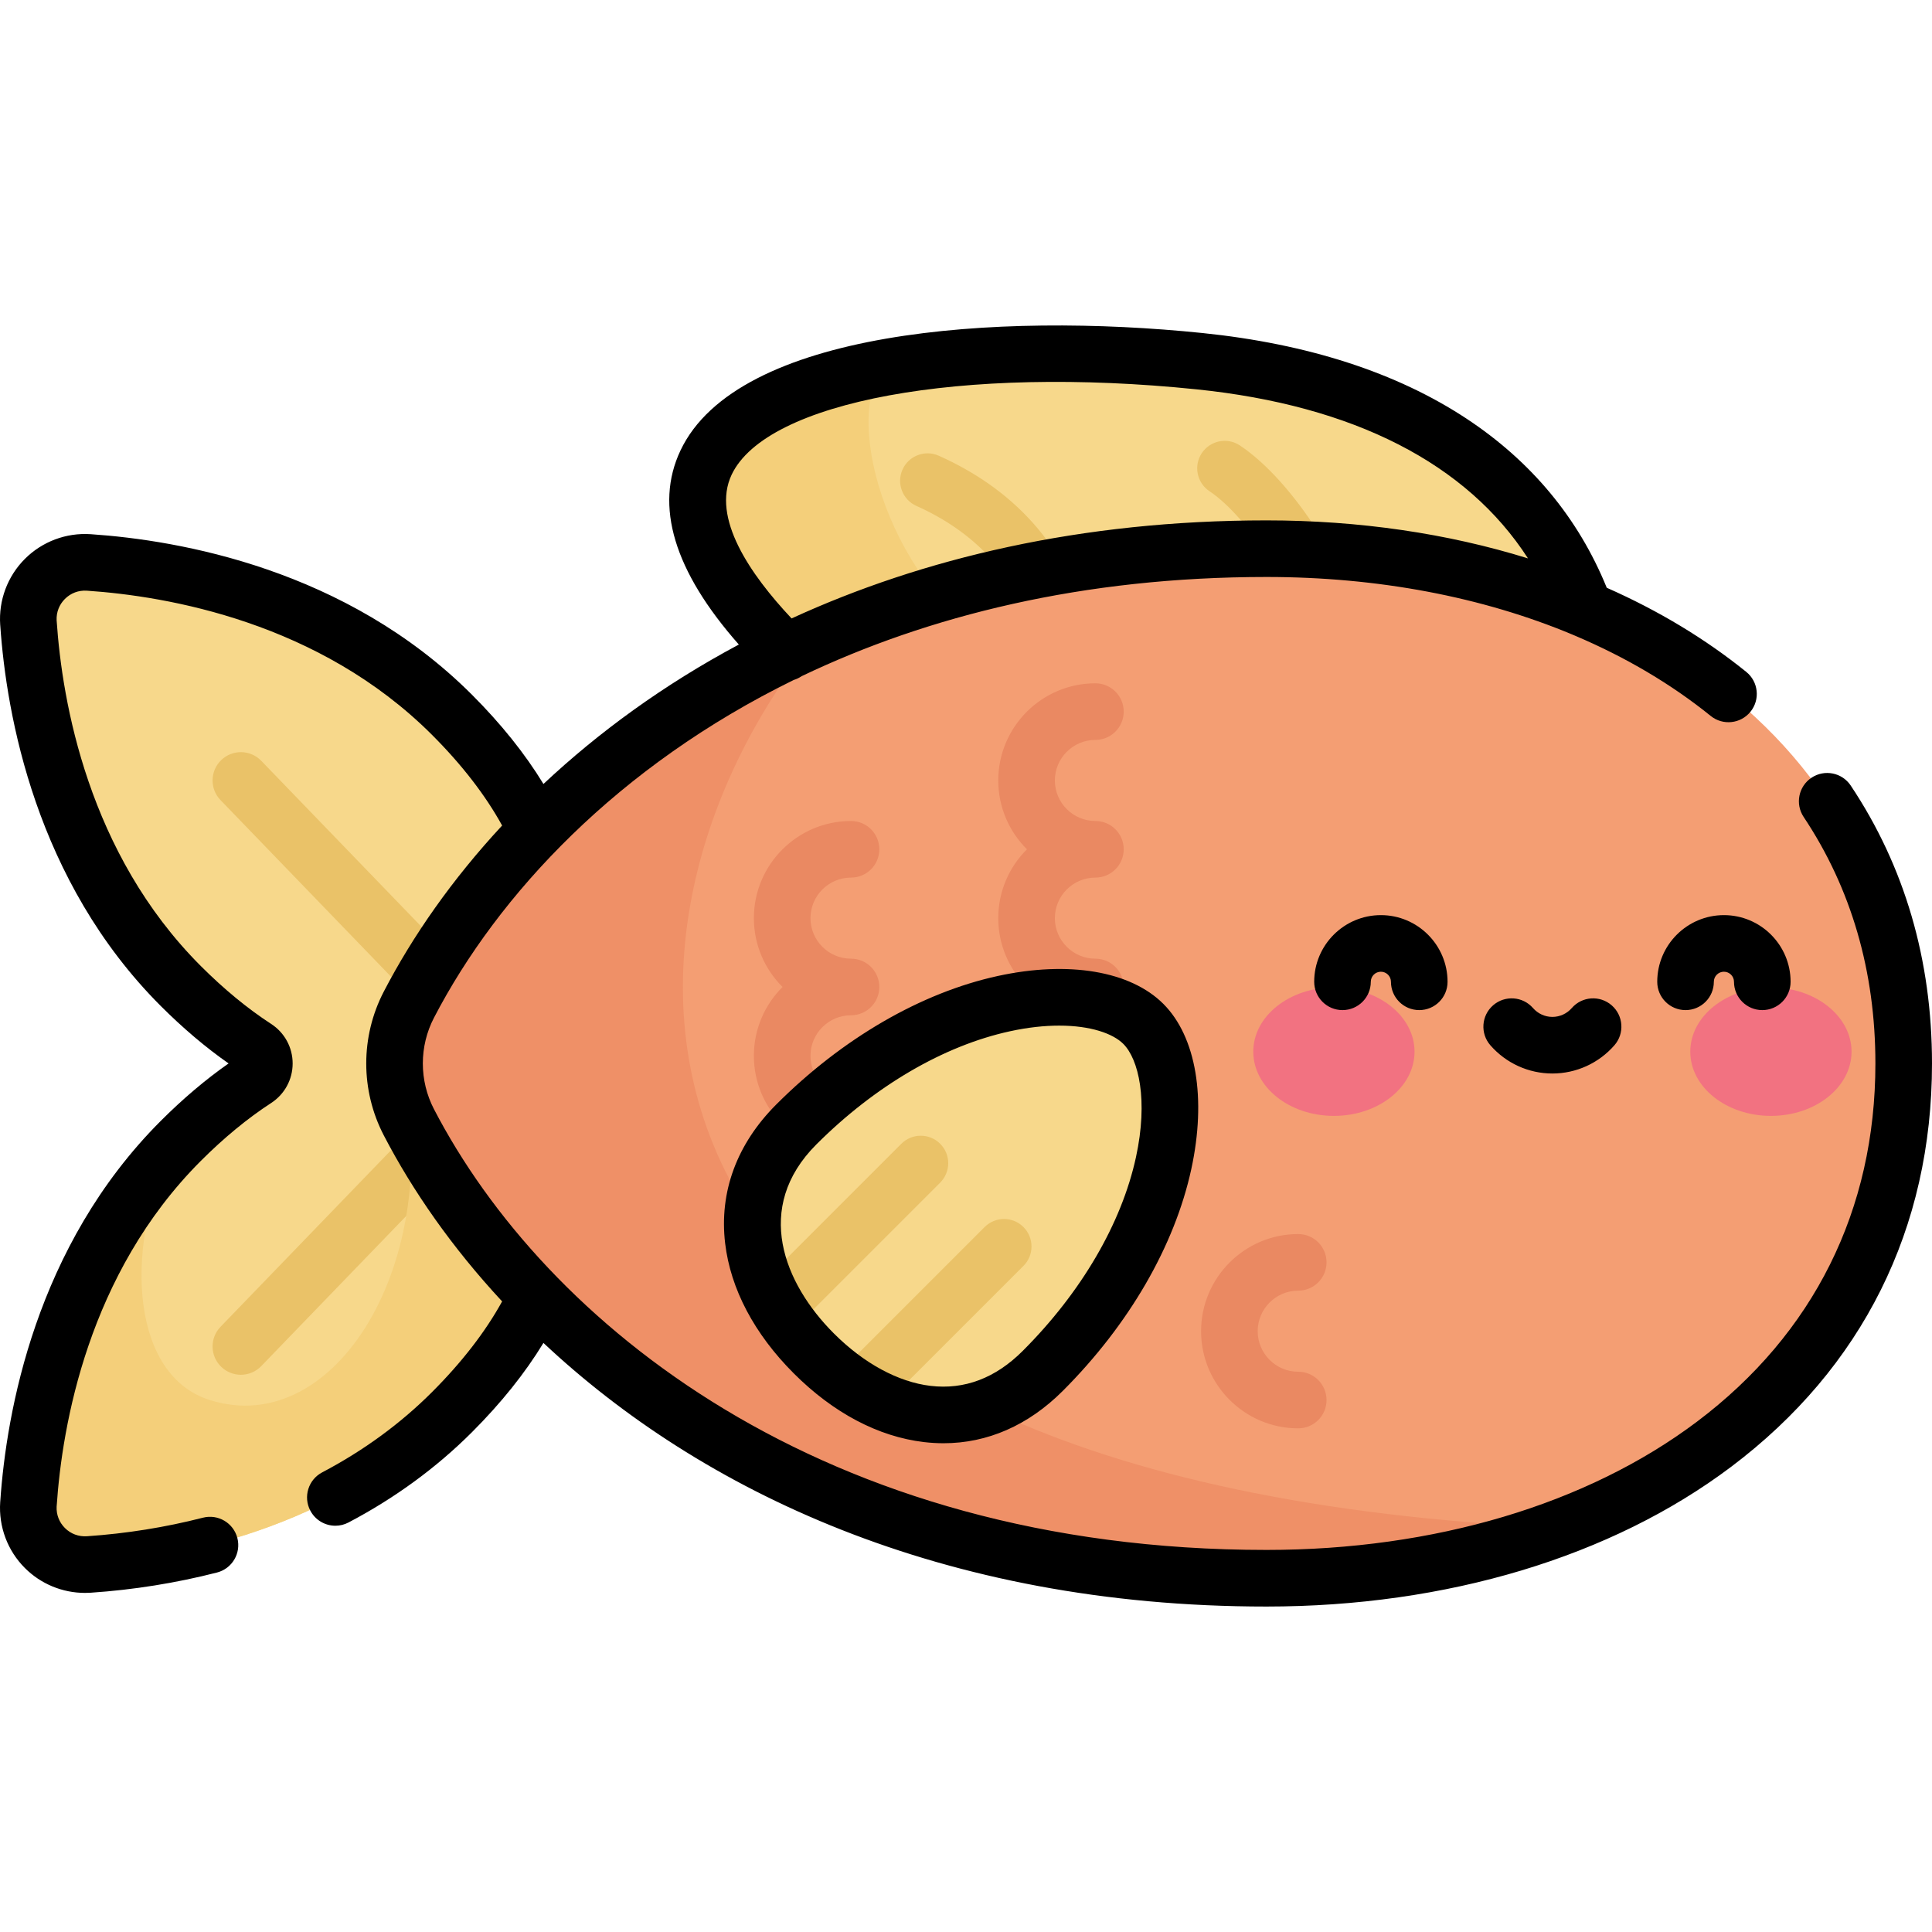 <?xml version="1.0" encoding="iso-8859-1"?>
<!-- Generator: Adobe Illustrator 19.0.0, SVG Export Plug-In . SVG Version: 6.00 Build 0)  -->
<svg version="1.1" id="Capa_1" xmlns="http://www.w3.org/2000/svg" xmlns:xlink="http://www.w3.org/1999/xlink" x="0px" y="0px"
	 viewBox="0 0 512 512" width="512px" height="512px" style="enable-background:new 0 0 512 512;" xml:space="preserve">
<path style="fill:#F7D88B;" d="M135.271,276.784c19.847-19.848,18.671-53.202-15.479-87.352
	c-31.518-31.518-73.523-38.843-96.239-40.378c-9.088-0.614-16.628,6.924-16.014,16.011c1.534,22.715,8.858,64.722,40.378,96.242
	c6.68,6.68,13.328,12.087,19.851,16.327c3.049,1.982,3.049,6.406,0,8.388c-6.523,4.24-13.171,9.647-19.851,16.327
	C16.396,333.87,9.073,375.88,7.539,398.594c-0.614,9.086,6.925,16.622,16.011,16.008c22.715-1.534,64.722-8.858,96.242-40.378
	c34.15-34.15,35.326-67.504,15.479-87.352C132.481,284.082,132.481,279.574,135.271,276.784z"/>
<path style="fill:#EAC268;" d="M136.782,271.575l-67.553-69.958c-2.877-2.979-7.625-3.063-10.605-0.185
	c-2.98,2.877-3.063,7.625-0.185,10.605l67.391,69.79l-67.391,69.79c-2.878,2.98-2.795,7.728,0.185,10.605
	c1.456,1.406,3.333,2.105,5.209,2.105c1.963,0,3.925-0.767,5.396-2.29l67.553-69.957c2.764-2.863,2.788-7.353,0.145-10.252
	C139.57,278.928,139.546,274.438,136.782,271.575z"/>
<path style="fill:#F4CF7A;" d="M135.27,286.87c-0.665-0.665-1.089-1.897-1.281-3.289h-27.281
	c10.841,50.956-17.8,97.932-51.111,87.444c-20.69-6.514-22.573-39.188-11.026-65.183c-28.688,31.065-35.553,70.853-37.032,92.74
	c-0.616,9.107,6.911,16.634,16.018,16.018c22.716-1.535,64.718-8.861,96.234-40.377C153.942,340.073,155.117,306.718,135.27,286.87z
	"/>
<path style="fill:#F7D88B;" d="M422.156,168.052c-11.444-39.705-46.285-66.375-104.268-72.333
	c-86.126-8.85-178.463,10.938-108.062,78.882L422.156,168.052z"/>
<path style="fill:#EAC268;" d="M248.792,120.775c-3.671-1.643-7.977,0.001-9.619,3.671c-1.642,3.67,0.001,7.977,3.671,9.619
	c15.255,6.828,25.514,17.741,30.49,32.435c1.028,3.034,3.859,4.947,6.894,4.947c0.774,0,1.562-0.125,2.337-0.387
	c3.808-1.29,5.85-5.422,4.56-9.231C280.795,143.14,267.898,129.327,248.792,120.775z M359.737,165.138
	c-1.717-12.796-16.733-37.535-31.163-47.095c-3.353-2.219-7.87-1.304-10.09,2.049c-2.221,3.352-1.304,7.869,2.047,10.09
	c10.298,6.822,23.556,27.813,24.774,36.892c0.491,3.657,3.616,6.313,7.206,6.313c0.322,0,0.649-0.021,0.977-0.065
	C357.474,172.787,360.272,169.123,359.737,165.138z"/>
<path style="fill:#F4CF7A;" d="M234.048,97.479c-46.428,8.576-70.528,32.432-24.223,77.122l56.163-1.732
	C236.351,156.293,222.95,111.748,234.048,97.479z"/>
<path style="fill:#F49E73;" d="M504.503,281.828c0,87.197-77.723,136.421-168.862,136.421
	c-116.074,0-194.734-58.198-227.278-120.837c-5.066-9.75-5.066-21.417,0-31.167c32.544-62.639,111.204-120.837,227.278-120.837
	C426.781,145.407,504.503,194.631,504.503,281.828z"/>
<g>
	<path style="fill:#EA8962;" d="M290.294,232.572c4.143,0,7.5-3.358,7.5-7.5s-3.357-7.5-7.5-7.5c-5.925,0-10.744-4.82-10.744-10.744
		s4.819-10.744,10.744-10.744c4.143,0,7.5-3.358,7.5-7.5s-3.357-7.5-7.5-7.5c-14.195,0-25.744,11.549-25.744,25.744
		c0,7.123,2.909,13.579,7.6,18.244c-4.691,4.666-7.6,11.121-7.6,18.244c0,14.195,11.549,25.744,25.744,25.744
		c4.143,0,7.5-3.358,7.5-7.5s-3.357-7.5-7.5-7.5c-5.925,0-10.744-4.82-10.744-10.744S284.369,232.572,290.294,232.572z"/>
	<path style="fill:#EA8962;" d="M225.529,269.06c4.142,0,7.5-3.358,7.5-7.5s-3.358-7.5-7.5-7.5c-5.924,0-10.744-4.82-10.744-10.744
		s4.82-10.744,10.744-10.744c4.142,0,7.5-3.358,7.5-7.5s-3.358-7.5-7.5-7.5c-14.195,0-25.744,11.549-25.744,25.744
		c0,7.123,2.909,13.579,7.6,18.244c-4.691,4.666-7.6,11.121-7.6,18.244c0,14.196,11.549,25.745,25.744,25.745
		c4.142,0,7.5-3.358,7.5-7.5s-3.358-7.5-7.5-7.5c-5.924,0-10.744-4.82-10.744-10.745C214.785,273.88,219.604,269.06,225.529,269.06z
		"/>
	<path style="fill:#EA8962;" d="M344.045,378.525c-14.195,0-25.744-11.549-25.744-25.744c0-14.195,11.549-25.744,25.744-25.744
		c4.143,0,7.5,3.358,7.5,7.5s-3.357,7.5-7.5,7.5c-5.925,0-10.744,4.82-10.744,10.744c0,5.924,4.819,10.744,10.744,10.744
		c4.143,0,7.5,3.358,7.5,7.5C351.545,375.168,348.188,378.525,344.045,378.525z"/>
</g>
<path style="fill:#EF9067;" d="M215.681,169.549c-51.275,22.754-87.689,58.913-107.318,96.695c-5.066,9.75-5.066,21.417,0,31.167
	c32.543,62.639,111.204,120.837,227.278,120.837c27.712,0,54.178-4.559,77.602-13.345
	C153.724,393.246,152.138,248.675,215.681,169.549z"/>
<path style="fill:#F7D88B;" d="M215.674,355.607c17.929,17.929,41.983,23.328,60.674,4.637
	c37.01-37.009,39.511-79.103,26.652-91.962c-12.859-12.859-54.953-10.358-91.963,26.652
	C192.346,313.624,197.745,337.678,215.674,355.607z"/>
<path style="fill:#EAC268;" d="M249.158,303.113c-2.842-2.843-7.452-2.843-10.296,0l-36.358,36.357
	c1.828,4.465,4.412,8.819,7.641,12.95l39.012-39.012C252.001,310.566,252.001,305.956,249.158,303.113z M271.227,325.181
	c-2.843-2.843-7.452-2.843-10.297,0l-39.012,39.012c4.131,3.229,8.485,5.814,12.95,7.641l36.359-36.358
	C274.07,332.634,274.07,328.024,271.227,325.181z"/>
<g>
	<ellipse style="fill:#F27281;" cx="353.5" cy="278.702" rx="21.367" ry="17.02"/>
	<ellipse style="fill:#F27281;" cx="469.31" cy="278.702" rx="21.367" ry="17.02"/>
</g>
<path d="M348.275,260.188c0,4.142,3.357,7.5,7.5,7.5s7.5-3.358,7.5-7.5c0-1.472,1.198-2.67,2.671-2.67s2.67,1.198,2.67,2.67
	c0,4.142,3.357,7.5,7.5,7.5s7.5-3.358,7.5-7.5c0-9.743-7.927-17.67-17.67-17.67C356.201,242.518,348.275,250.444,348.275,260.188z
	 M439.186,260.188c0,4.142,3.357,7.5,7.5,7.5s7.5-3.358,7.5-7.5c0-1.472,1.197-2.67,2.67-2.67c1.473,0,2.67,1.198,2.67,2.67
	c0,4.142,3.357,7.5,7.5,7.5c4.142,0,7.5-3.358,7.5-7.5c0-9.743-7.927-17.67-17.67-17.67S439.186,250.444,439.186,260.188z
	 M264.477,258.635c-20.35,4.426-41.214,16.519-58.747,34.052c-10.481,10.481-15.17,23.21-13.559,36.809
	c1.431,12.079,7.723,24,18.196,34.472c10.473,10.473,22.393,16.765,34.472,18.196c1.748,0.207,3.481,0.31,5.197,0.31
	c11.636,0,22.478-4.735,31.612-13.869c17.533-17.533,29.626-38.397,34.052-58.747c4.073-18.732,1.307-35.114-7.4-43.822
	C299.59,257.328,283.207,254.563,264.477,258.635z M301.042,306.67c-3.822,17.575-14.477,35.803-30.002,51.328
	c-7.216,7.217-15.442,10.34-24.437,9.27c-8.576-1.016-17.679-5.955-25.63-13.906c-13.223-13.223-21.385-33.319-4.637-50.068
	c15.525-15.524,33.753-26.179,51.328-30.001c4.804-1.045,9.175-1.496,13.034-1.496c8.304,0,14.236,2.088,16.993,4.845
	C301.732,280.682,304.333,291.533,301.042,306.67z M416.535,267.147c-1.297,1.489-3.168,2.342-5.134,2.342s-3.837-0.853-5.134-2.342
	c-2.721-3.123-7.459-3.448-10.581-0.727c-3.123,2.721-3.449,7.458-0.728,10.582c4.147,4.759,10.14,7.488,16.442,7.488
	c6.303,0,12.296-2.729,16.442-7.488c2.722-3.123,2.396-7.86-0.728-10.582C423.993,263.698,419.255,264.023,416.535,267.147z
	 M490.467,208.185c-2.297-3.447-6.955-4.376-10.4-2.081c-3.446,2.298-4.378,6.954-2.08,10.401
	C490.603,235.43,497,257.408,497,281.827c0,38.816-16.344,71.639-47.265,94.917c-29.125,21.928-69.646,34.003-114.098,34.003
	c-117.926,0-191.288-60.333-220.623-116.795c-3.945-7.593-3.945-16.659,0-24.252c16.986-32.694,48.736-66.685,95.352-89.51
	c0.721-0.218,1.415-0.549,2.057-0.988c33.516-16.025,74.57-26.297,123.214-26.297c29.584,0,57.256,5.298,81.049,15.258
	c0.268,0.13,0.541,0.25,0.823,0.348c13.292,5.646,25.361,12.75,35.844,21.219c3.221,2.602,7.944,2.101,10.547-1.121
	s2.102-7.944-1.121-10.547c-10.915-8.817-23.351-16.283-36.974-22.299c-7.486-18.412-19.99-33.497-37.228-44.859
	c-18.44-12.155-41.967-19.775-69.927-22.649c-54.382-5.586-123.238-0.785-138.324,31.14c-6.932,14.67-1.718,31.939,15.472,51.417
	c-19.987,10.675-37.245,23.314-51.779,36.952c-4.878-8.001-11.211-15.92-18.929-23.638c-33.339-33.339-77.61-40.974-101.032-42.557
	c-6.504-0.445-12.867,1.946-17.464,6.543s-6.982,10.962-6.543,17.464c0.006,0.088,0.013,0.175,0.023,0.262
	c1.623,23.493,9.324,67.555,42.539,100.77c5.862,5.862,11.891,10.968,17.963,15.217c-6.073,4.249-12.102,9.355-17.963,15.217
	C9.4,330.258,1.698,374.312,0.075,397.807c-0.009,0.089-0.017,0.179-0.023,0.27c-0.439,6.501,1.946,12.867,6.543,17.464
	c4.237,4.237,9.975,6.595,15.938,6.595c0.507,0,1.017-0.017,1.526-0.052c11.334-0.766,22.587-2.566,33.446-5.35
	c4.012-1.029,6.431-5.115,5.402-9.128c-1.029-4.012-5.112-6.431-9.128-5.402c-9.972,2.557-20.312,4.211-30.732,4.915
	c-2.215,0.146-4.288-0.626-5.847-2.184c-1.512-1.512-2.287-3.513-2.194-5.652c0.006-0.061,0.011-0.122,0.015-0.184
	c1.439-21.326,8.316-61.564,38.199-91.447c6.121-6.122,12.39-11.283,18.634-15.341c3.569-2.319,5.7-6.238,5.7-10.482
	s-2.131-8.163-5.699-10.482c-6.244-4.058-12.514-9.22-18.635-15.341c-29.88-29.88-36.758-70.118-38.198-91.444
	c-0.004-0.061-0.009-0.121-0.014-0.181c-0.095-2.142,0.681-4.145,2.194-5.659c1.558-1.558,3.633-2.332,5.846-2.184
	c21.325,1.441,61.56,8.321,91.437,38.198c7.933,7.933,14.161,15.998,18.583,24.036c-13.236,14.251-23.695,29.256-31.363,44.015
	c-6.195,11.924-6.195,26.161,0,38.083c7.668,14.76,18.127,29.764,31.363,44.015c-4.422,8.038-10.65,16.103-18.583,24.036
	c-8.356,8.355-18.147,15.512-29.102,21.271c-3.667,1.927-5.076,6.462-3.149,10.128c1.342,2.553,3.948,4.012,6.645,4.012
	c1.176,0,2.37-0.277,3.483-0.863c12.293-6.462,23.305-14.517,32.729-23.942c7.718-7.718,14.051-15.636,18.929-23.638
	c41.564,39.002,105.415,69.859,191.618,69.859c47.685,0,91.41-13.147,123.119-37.02C493.589,362.504,512,325.538,512,281.827
	C511.999,254.395,504.755,229.618,490.467,208.185z M193.888,125.806c9.214-19.501,61.04-29.017,123.229-22.626
	c41.645,4.279,71.603,19.658,87.814,44.796c-21.278-6.603-44.703-10.068-69.293-10.068c-49.246,0-91.193,10.076-125.864,25.982
	C198.754,152.175,188.506,137.195,193.888,125.806z"/>
<g>
</g>
<g>
</g>
<g>
</g>
<g>
</g>
<g>
</g>
<g>
</g>
<g>
</g>
<g>
</g>
<g>
</g>
<g>
</g>
<g>
</g>
<g>
</g>
<g>
</g>
<g>
</g>
<g>
</g>
</svg>
